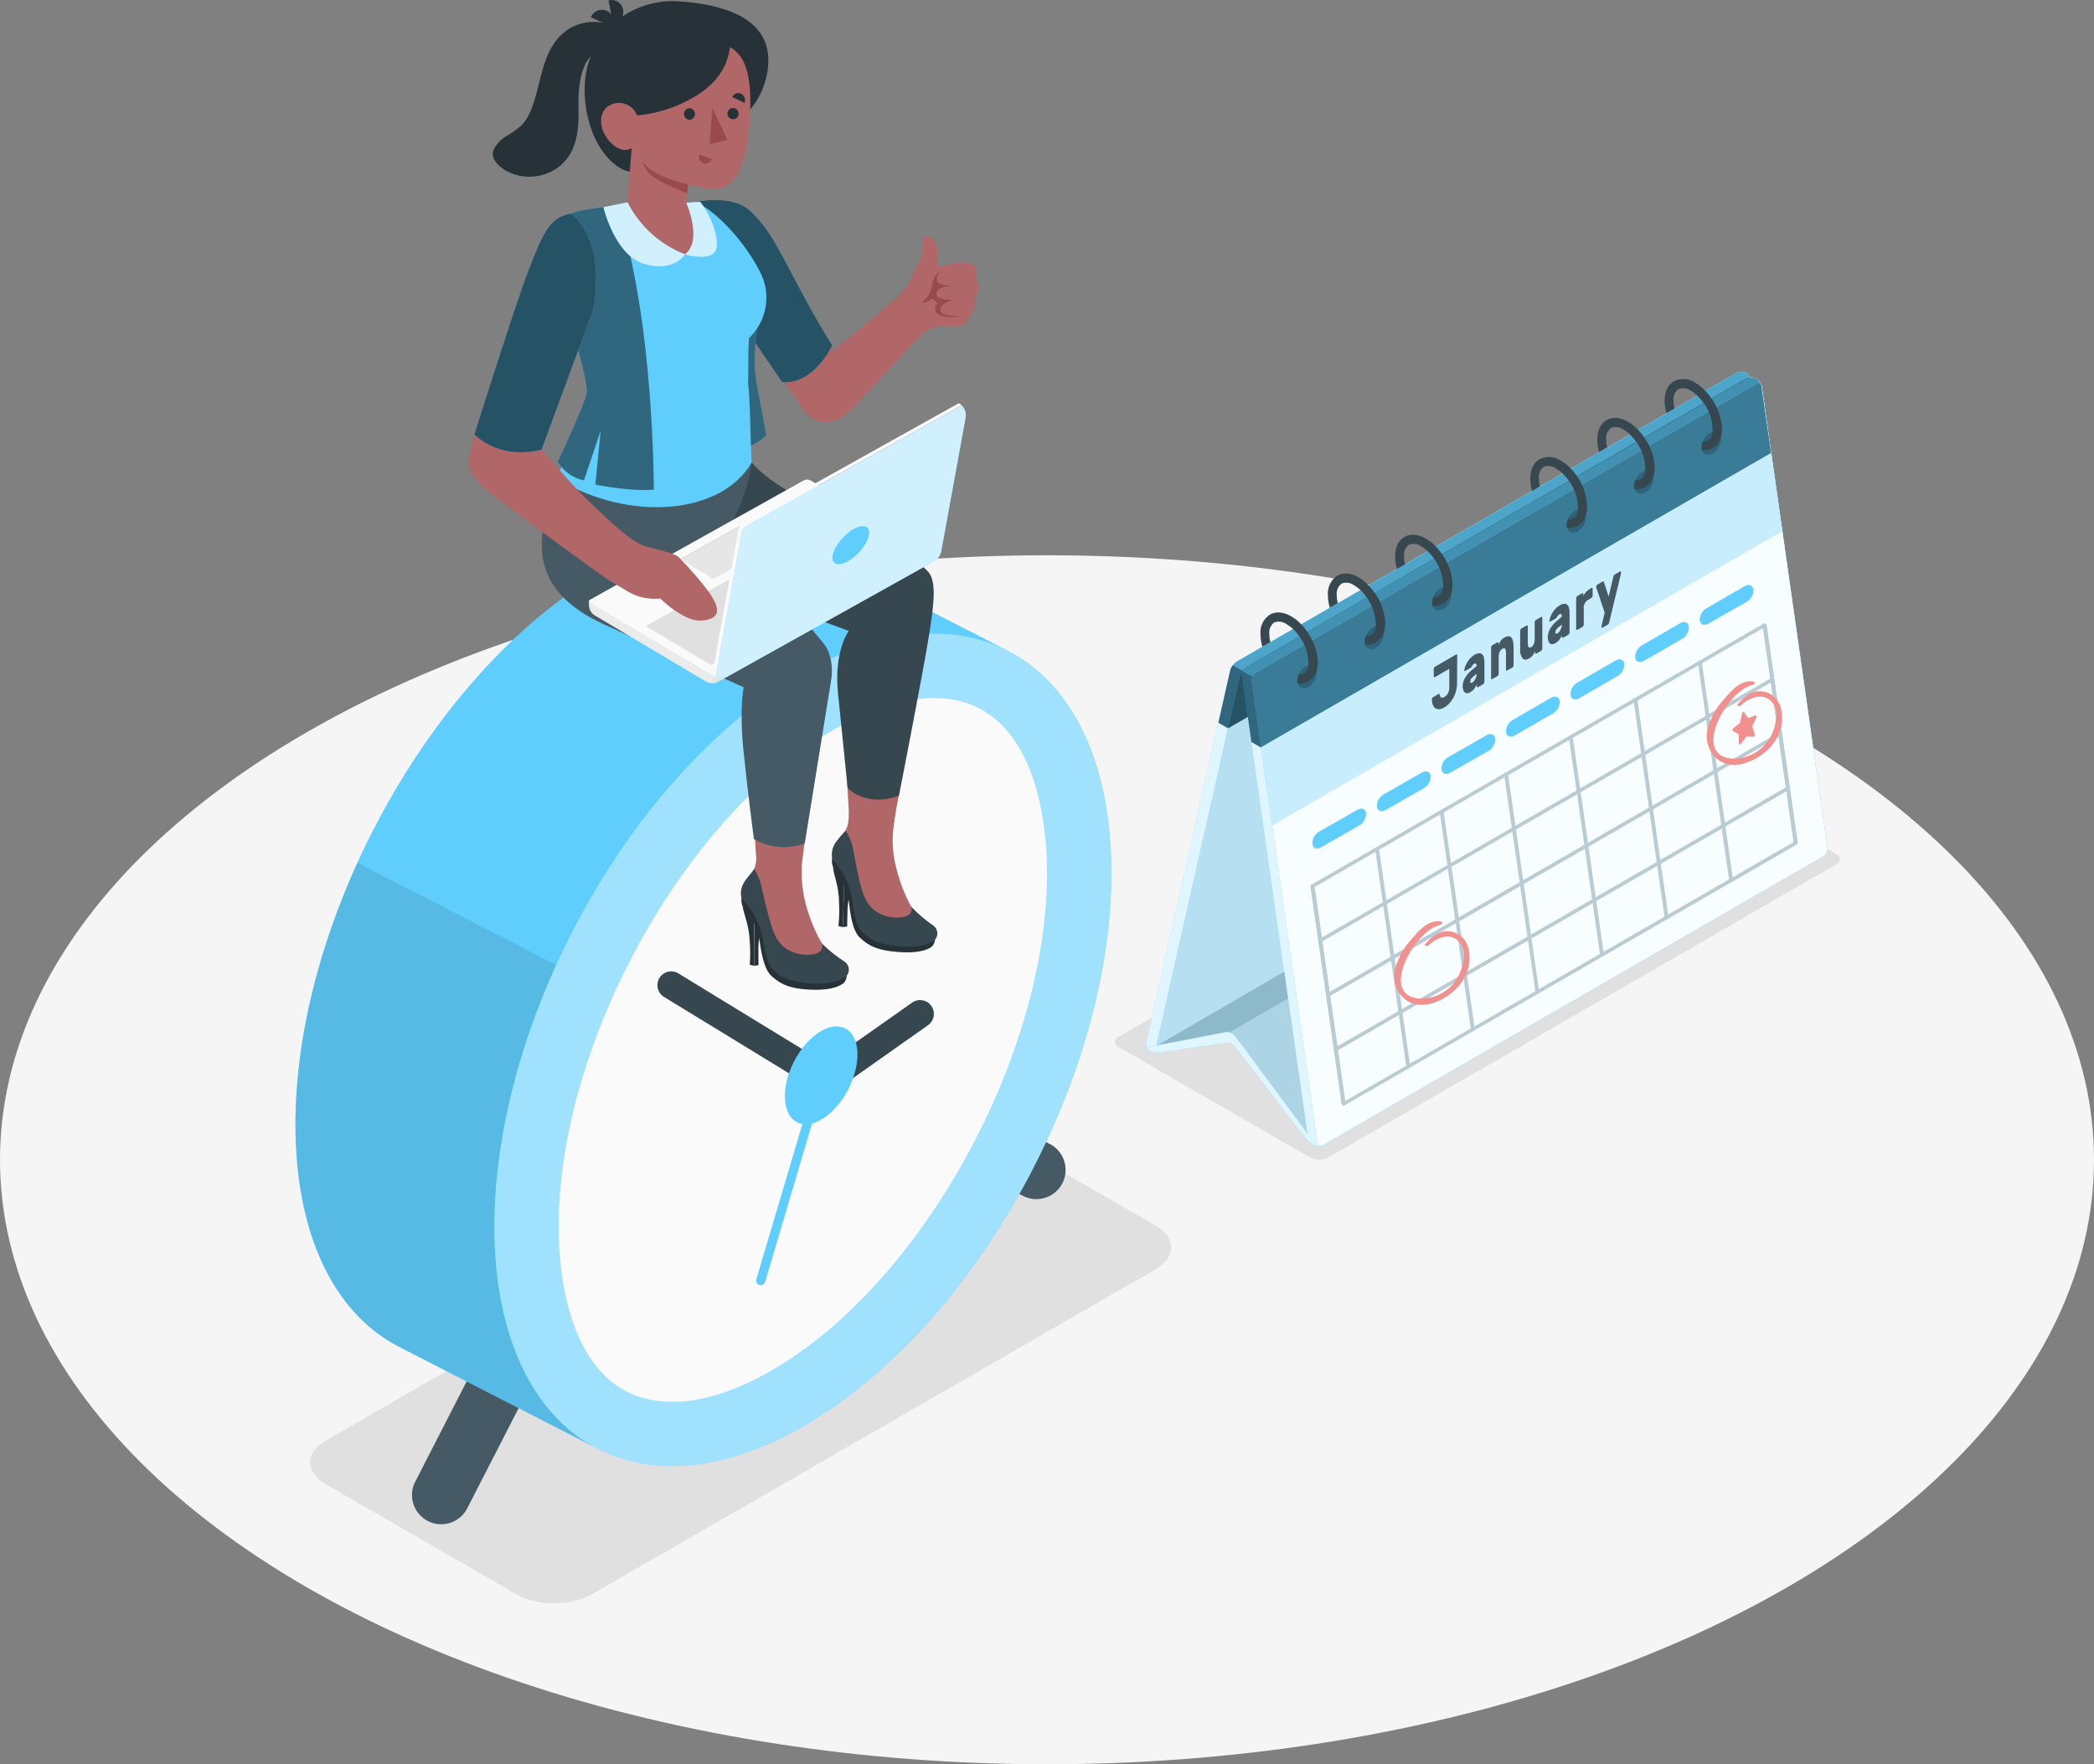 <?xml version="1.0" encoding="UTF-8"?>
<svg xmlns="http://www.w3.org/2000/svg" viewBox="0 0 479.3 403.82">
  <rect x="0" y="0" width="479.3" height="403.82" fill="#808080" stroke="none"/>
  <defs>
    <style>
      .cls-1 {
        fill: #e0e0e0;
      }

      .cls-2 {
        opacity: .3;
      }

      .cls-2, .cls-3, .cls-4, .cls-5, .cls-6, .cls-7, .cls-8, .cls-9, .cls-10, .cls-11, .cls-12, .cls-13, .cls-14, .cls-15 {
        isolation: isolate;
      }

      .cls-3 {
        opacity: .1;
      }

      .cls-4 {
        opacity: .05;
      }

      .cls-5, .cls-15 {
        opacity: .4;
      }

      .cls-6, .cls-16, .cls-17, .cls-13 {
        opacity: .5;
      }

      .cls-7, .cls-18, .cls-12 {
        opacity: .6;
      }

      .cls-8, .cls-19 {
        opacity: .2;
      }

      .cls-20 {
        fill: #e6e6e6;
      }

      .cls-21 {
        fill: #60cefd;
      }

      .cls-16 {
        mix-blend-mode: multiply;
      }

      .cls-22 {
        fill: #b16668;
      }

      .cls-23 {
        fill: #ebebeb;
      }

      .cls-24 {
        fill: #37474f;
      }

      .cls-25 {
        fill: #263238;
      }

      .cls-26 {
        fill: #f28f8f;
      }

      .cls-27, .cls-10, .cls-11, .cls-12, .cls-13, .cls-14, .cls-15 {
        fill: #fff;
      }

      .cls-28 {
        fill: #fafafa;
      }

      .cls-29, .cls-10 {
        opacity: .7;
      }

      .cls-30 {
        opacity: .65;
      }

      .cls-31 {
        opacity: .17;
      }

      .cls-32 {
        fill: #f5f5f5;
      }

      .cls-33 {
        fill: #455a64;
      }

      .cls-34 {
        fill: #9a4a4d;
      }

      .cls-11 {
        opacity: .8;
      }

      .cls-14 {
        opacity: .95;
      }
    </style>
  </defs>
  <g class="cls-9">
    <g id="Layer_1" data-name="Layer 1">
      <g id="freepik--Floor--inject-1--inject-14">
        <ellipse id="freepik--floor--inject-1--inject-14" class="cls-32" cx="239.65" cy="265.46" rx="239.65" ry="138.36"/>
      </g>
      <g id="freepik--Shadows--inject-1--inject-14">
        <path id="freepik--shadow--inject-1--inject-14" class="cls-1" d="M299.89,264.97l-43.84-25.31c-.65-.23-1-.94-.77-1.59.13-.36.41-.64.77-.77l116.23-67.12c1.28-.65,2.8-.65,4.08,0l43.92,25.31c.65.23,1,.94.77,1.59-.13.36-.41.64-.77.77l-116.31,67.12c-1.28.65-2.8.65-4.08,0Z"/>
        <path id="freepik--shadow--inject-1--inject-14-2" data-name="freepik--shadow--inject-1--inject-14" class="cls-1" d="M135.5,364.91l129-74.38c4.78-2.76,4.78-7.24,0-10l-43.61-25.18c-4.78-2.76-12.54-2.76-17.32,0l-129,74.38c-4.78,2.77-4.78,7.24,0,10l43.61,25.18c4.78,2.76,12.54,2.76,17.32,0Z"/>
      </g>
      <g id="freepik--Calendar--inject-1--inject-14">
        <g id="freepik--calendar--inject-1--inject-14">
          <g id="freepik--calendar--inject-1--inject-14-2" data-name="freepik--calendar--inject-1--inject-14">
            <path class="cls-21" d="M263.17,240.5c-.66-.43-.98-1.23-.8-2l19.22-85.08c.24-.82.76-1.53,1.47-2l114.4-66c.71-.36,1.56-.36,2.27,0,.66.44.98,1.23.81,2l-19.26,85c-.23.82-.75,1.54-1.47,2l-114.37,66c-.7.39-1.54.42-2.27.08Z"/>
            <path class="cls-11" d="M263.17,240.5c-.66-.43-.98-1.23-.8-2l19.22-85.08c.24-.82.76-1.53,1.47-2l114.4-66c.71-.36,1.56-.36,2.27,0,.66.44.98,1.23.81,2l-19.26,85c-.23.82-.75,1.54-1.47,2l-114.37,66c-.7.39-1.54.42-2.27.08Z"/>
            <path class="cls-21" d="M283.79,154.71l-19.22,85.1c-.17.73.23,1,.87.65l114.4-66.04c.72-.46,1.24-1.18,1.47-2l19.23-85.1c.16-.73-.23-1-.88-.64l-114.38,66.03c-.72.46-1.25,1.18-1.49,2Z"/>
            <path class="cls-12" d="M283.79,154.71l-19.22,85.1c-.17.73.23,1,.87.65l114.4-66.04c.72-.46,1.24-1.18,1.47-2l19.23-85.1c.16-.73-.23-1-.88-.64l-114.38,66.03c-.72.46-1.25,1.18-1.49,2Z"/>
            <path class="cls-4" d="M283.79,154.71l-19.22,85.1c-.17.73.23,1,.87.65l114.4-66.04c.72-.46,1.24-1.18,1.47-2l19.23-85.1c.16-.73-.23-1-.88-.64l-114.38,66.03c-.72.46-1.25,1.18-1.49,2Z"/>
            <path class="cls-21" d="M401.94,86.62c-.72-.35-1.57-.33-2.28.05l-114.38,66.04c-.68.43-1.07,1.2-1,2l15,105.41c.15.81.61,1.53,1.29,2,.72.36,1.56.36,2.28,0l114.43-66.09c.68-.43,1.06-1.2,1-2l-15-105.43c-.16-.81-.65-1.53-1.34-1.98Z"/>
            <path class="cls-11" d="M401.94,86.62c-.72-.35-1.57-.33-2.28.05l-114.38,66.04c-.68.43-1.07,1.2-1,2l15,105.41c.15.81.61,1.53,1.29,2,.72.36,1.56.36,2.28,0l114.43-66.09c.68-.43,1.06-1.2,1-2l-15-105.43c-.16-.81-.65-1.53-1.34-1.98Z"/>
            <path class="cls-21" d="M286.49,156l15,105.41c.01.47.41.85.88.84.18,0,.35-.06.49-.17l114.42-66.05c.68-.43,1.06-1.2,1-2l-15-105.43c0-.47-.39-.84-.86-.84-.18,0-.36.06-.51.18l-114.39,66c-.71.43-1.11,1.23-1.03,2.06Z"/>
            <path class="cls-14" d="M286.49,156l15,105.41c.01.47.41.85.88.84.18,0,.35-.06.49-.17l114.42-66.05c.68-.43,1.06-1.2,1-2l-15-105.43c0-.47-.39-.84-.86-.84-.18,0-.36.06-.51.18l-114.39,66c-.71.43-1.11,1.23-1.03,2.06Z"/>
            <path class="cls-21" d="M294.82,228.59l-13.43,7.75h0c-.27-.06-.56-.06-.83,0l-15.85,3.05h0l29.24-16.97.87,6.17Z"/>
            <path class="cls-13" d="M294.82,228.59l-13.43,7.75h0c-.27-.06-.56-.06-.83,0l-15.85,3.05h0l29.24-16.97.87,6.17Z"/>
            <path class="cls-8" d="M294.82,228.59l-13.43,7.75h0c-.27-.06-.56-.06-.83,0l-15.85,3.05h0l29.24-16.97.87,6.17Z"/>
            <path class="cls-21" d="M299.2,259.32l-16.5-22.24c-.32-.39-.76-.67-1.25-.78l13.37-7.71,4.38,30.73Z"/>
            <path class="cls-12" d="M299.2,259.32l-16.5-22.24c-.32-.39-.76-.67-1.25-.78l13.37-7.71,4.38,30.73Z"/>
            <path class="cls-3" d="M299.2,259.32l-16.5-22.24c-.32-.39-.76-.67-1.25-.78l13.37-7.71,4.38,30.73Z"/>
            <path class="cls-21" d="M298.69,260.36l-16-20.75c-.54-.62-1.35-.95-2.17-.88l-14.94,2.16c-.84.09-1.69-.06-2.44-.44-.61-.35-.51-.75.23-.89l17.16-3.31c.81-.11,1.62.2,2.14.84l18.21,24.52c.44.61.31.81-.3.46-.72-.47-1.36-1.04-1.89-1.71Z"/>
            <path class="cls-11" d="M298.69,260.36l-16-20.75c-.54-.62-1.35-.95-2.17-.88l-14.94,2.16c-.84.09-1.69-.06-2.44-.44-.61-.35-.51-.75.23-.89l17.16-3.31c.81-.11,1.62.2,2.14.84l18.21,24.52c.44.61.31.81-.3.46-.72-.47-1.36-1.04-1.89-1.71Z"/>
            <path class="cls-21" d="M400.57,86.89c0-.62-.31-1.2-.83-1.54-.72-.36-1.56-.36-2.28,0l-114.4,66.07c-.71.47-1.23,1.18-1.47,2l-2.71,12,2.2,1.27,116.74-67.4,2.72-12c.01-.14.01-.28,0-.42l.03.02Z"/>
            <path class="cls-7" d="M400.54,87.31c.16-.73-.23-1-.88-.64l-114.38,66.04c-.72.47-1.24,1.18-1.48,2l-2.71,12,116.74-67.4,2.71-12Z"/>
            <path class="cls-6" d="M284.37,153.55c-.27.34-.46.74-.57,1.16l-2.72,12-2.2-1.29,2.71-12c.11-.42.31-.82.58-1.16l2.2,1.29Z"/>
            <path class="cls-8" d="M400.57,86.89c-.05-.41-.41-.52-.91-.22l-114.38,66.04c-.35.22-.66.5-.9.84l-2.2-1.27c.24-.33.54-.62.89-.84l114.39-66.02c.72-.36,1.56-.36,2.28,0,.5.33.8.88.83,1.47Z"/>
            <path class="cls-21" d="M403.37,89.61h0l-.14-1v-.15h0c-.19-.73-.63-1.36-1.25-1.79-.72-.35-1.57-.33-2.28.05l-114.42,65.99c-.35.21-.62.53-.79.9h0c-.17.35-.24.74-.2,1.12l2.16,15.1,2.2,1.28,116.75-67.4-2.03-14.1Z"/>
            <path class="cls-5" d="M405.39,103.71l-116.75,67.4-2.15-15.11c-.05-.38.02-.77.19-1.12.17-.37.45-.68.79-.9l114.4-66c.36-.28.88-.22,1.17.14.07.09.12.18.14.29h0v.16l.14,1h0l2.07,14.14Z"/>
            <path class="cls-6" d="M288.64,171.11l-2.2-1.28-2.16-15.1c-.04-.38.03-.77.2-1.12l2.21,1.27c-.17.35-.24.74-.2,1.12l2.15,15.11Z"/>
            <path class="cls-2" d="M403.19,88.42c-.1-.45-.55-.73-.99-.63-.12.03-.23.08-.33.16l-114.4,66c-.35.21-.62.53-.78.9l-2.21-1.27c.17-.37.44-.69.79-.9l114.39-66c.71-.38,1.56-.4,2.28-.05.63.42,1.07,1.06,1.25,1.79Z"/>
            <g class="cls-19">
              <path d="M296.98,156.12c-.1-1.46.62-2.85,1.86-3.62,1.22-.7,2.35-.22,2.54,1.08.1,1.46-.62,2.86-1.87,3.62-.65.55-1.62.47-2.17-.18-.21-.25-.34-.57-.36-.9Z"/>
              <path d="M312.41,147.22c-.1-1.46.62-2.86,1.87-3.62,1.21-.71,2.35-.22,2.53,1.07.1,1.46-.61,2.86-1.86,3.63-1.22.7-2.36.22-2.54-1.08Z"/>
              <path d="M327.82,138.32c-.1-1.46.61-2.85,1.86-3.62,1.22-.7,2.35-.22,2.54,1.08.08,1.46-.63,2.85-1.87,3.62-1.21.7-2.35.22-2.53-1.08Z"/>
              <path d="M358.65,120.52c-.1-1.46.61-2.85,1.86-3.62,1.22-.7,2.35-.22,2.54,1.08.1,1.46-.62,2.85-1.87,3.62-1.21.7-2.35.22-2.53-1.08Z"/>
              <path d="M374.08,111.61c-.1-1.46.62-2.86,1.87-3.62,1.21-.7,2.35-.22,2.53,1.08.1,1.46-.61,2.85-1.86,3.62-1.22.73-2.34.22-2.54-1.08Z"/>
              <path d="M389.49,102.71c-.1-1.46.62-2.85,1.86-3.62,1.22-.7,2.35-.22,2.54,1.08.1,1.46-.62,2.86-1.87,3.62-1.21.7-2.35.22-2.53-1.08Z"/>
            </g>
            <path class="cls-24" d="M301.65,151.48c0,.45-.04.89-.12,1.33-.04.23-.1.45-.17.67-.27,1.03-.93,1.91-1.84,2.46-.59.34-1.27.52-1.95.51h-.54l-.06-.29c-.06-.61.04-1.22.29-1.77.42.06.85-.01,1.23-.21.6-.46.97-1.16,1-1.92,0-.03,0-.07,0-.1.01-.22.01-.43,0-.65-.09-2.11-.81-4.15-2.06-5.85-.43-.61-.92-1.18-1.46-1.69-.45-.42-.94-.79-1.47-1.1-.82-.61-1.9-.76-2.86-.39-.81.63-1.23,1.65-1.1,2.67,0,.61.08,1.22.23,1.82l-1.85,1.07v-.12c-.26-.9-.4-1.83-.41-2.77-.16-1.77.66-3.48,2.14-4.46,1.37-.79,3.11-.65,4.93.39.84.5,1.61,1.11,2.27,1.83.51.53.98,1.11,1.39,1.73,1.44,2,2.28,4.38,2.41,6.84Z"/>
            <path class="cls-24" d="M317.08,142.57c0,.45-.04.89-.12,1.33-.04.23-.09.46-.16.69-.28,1.02-.94,1.89-1.85,2.44-.59.34-1.27.52-1.95.51h-.53c-.03-.09-.05-.19-.06-.29-.07-.6.03-1.22.28-1.77.42.06.85-.01,1.23-.21.61-.46.97-1.16,1-1.92,0-.03,0-.06,0-.09.02-.22.02-.44,0-.66-.19-2.86-1.45-5.55-3.52-7.54-.45-.42-.94-.79-1.47-1.1-.83-.61-1.9-.75-2.86-.38-.81.63-1.23,1.64-1.1,2.66,0,.61.08,1.22.23,1.82l-1.85,1.07v-.12c-.26-.9-.39-1.83-.4-2.77-.16-1.76.66-3.48,2.13-4.46,1.37-.79,3.12-.65,4.93.39.84.5,1.61,1.11,2.27,1.83.51.54.97,1.12,1.39,1.73,1.45,2,2.29,4.37,2.41,6.84Z"/>
            <path class="cls-24" d="M332.48,133.67c0,.45-.04.9-.11,1.34-.04.23-.1.46-.17.68-.27,1.02-.93,1.9-1.84,2.44-.59.35-1.27.52-1.95.52-.18.01-.35.01-.53,0-.03-.09-.05-.19-.06-.29-.07-.6.03-1.22.28-1.77.42.07.85,0,1.22-.21.61-.46.98-1.16,1-1.92,0-.03,0-.06,0-.09.02-.22.02-.44,0-.66-.1-2.11-.81-4.14-2.06-5.84-.43-.61-.92-1.18-1.46-1.69-.45-.42-.94-.8-1.47-1.11-.83-.61-1.9-.75-2.86-.38-.81.63-1.23,1.65-1.1,2.67,0,.61.08,1.22.23,1.82l-1.86,1.07v-.13c-.26-.9-.4-1.83-.41-2.76,0-2.09.76-3.67,2.13-4.46s3.12-.66,4.93.39c.84.5,1.61,1.11,2.28,1.82.51.54.97,1.12,1.39,1.73,1.45,2,2.29,4.37,2.42,6.83Z"/>
            <path class="cls-24" d="M363.28,115.9c0,.45-.03.89-.11,1.33-.04.23-.1.46-.17.69-.28,1.02-.94,1.89-1.85,2.44-.59.34-1.26.51-1.94.51-.18.02-.35.02-.53,0-.03-.1-.06-.2-.07-.31-.07-.6.03-1.2.27-1.75.42.07.86,0,1.24-.2.64-.47,1.03-1.21,1.05-2,0-.02,0-.05,0-.07.01-.22.01-.43,0-.65-.1-2.12-.82-4.16-2.07-5.87-.43-.61-.92-1.18-1.47-1.69-.44-.41-.93-.77-1.45-1.08-.82-.61-1.9-.76-2.86-.39-.8.64-1.22,1.65-1.09,2.67,0,.6.08,1.2.22,1.79l-1.77,1.1v-.1c-.26-.9-.4-1.83-.41-2.76,0-2.09.76-3.67,2.13-4.46,1.59-.78,3.48-.63,4.93.39.84.49,1.6,1.1,2.26,1.81.51.54.98,1.12,1.4,1.73,1.41,2.02,2.2,4.41,2.29,6.87Z"/>
            <path class="cls-24" d="M378.76,106.99c0,.45-.04.9-.12,1.34-.05.24-.1.46-.17.69-.27,1.02-.93,1.89-1.84,2.43-.61.35-1.3.53-2,.51-.18,0-.35,0-.53,0-.03-.1-.06-.21-.07-.32-.07-.59.03-1.19.27-1.74.43.07.86,0,1.24-.21.65-.46,1.04-1.21,1.05-2,0-.02,0-.05,0-.07.01-.22.01-.43,0-.65-.09-2.12-.82-4.16-2.08-5.86-.43-.61-.92-1.18-1.46-1.7-.44-.41-.93-.77-1.45-1.08-.83-.61-1.9-.75-2.86-.38-.82.63-1.24,1.65-1.1,2.67,0,.6.08,1.2.22,1.78l-1.85,1.08v-.1c-.26-.9-.4-1.83-.41-2.76,0-2.09.76-3.68,2.14-4.46s3.12-.66,4.92.38c.86.51,1.65,1.14,2.32,1.88h0c.51.54.98,1.12,1.4,1.73,1.43,2,2.26,4.38,2.38,6.84Z"/>
            <path class="cls-24" d="M394.16,98.09c0,.45-.04.9-.12,1.34-.04.23-.1.45-.16.67-.27,1.03-.94,1.91-1.85,2.46-.59.34-1.27.51-1.95.5h-.52c-.03-.1-.06-.21-.07-.32-.07-.59.03-1.19.27-1.74.43.07.86,0,1.24-.21.63-.48,1-1.21,1-2,0-.02,0-.04,0-.06.02-.22.02-.44,0-.66-.09-2.12-.81-4.16-2.07-5.86-.43-.61-.92-1.18-1.47-1.69-.44-.42-.92-.78-1.44-1.09-.83-.61-1.9-.75-2.86-.38-.82.63-1.24,1.65-1.1,2.67,0,.6.08,1.2.22,1.79l-1.86,1.07v-.1c-.26-.9-.4-1.83-.41-2.76,0-2.09.76-3.67,2.13-4.46,1.59-.78,3.48-.64,4.93.38.83.49,1.59,1.1,2.25,1.81.52.54.99,1.12,1.4,1.74,1.47,2.01,2.32,4.41,2.44,6.9Z"/>
            <polygon class="cls-21" points="291.19 188.86 407.92 121.52 405.39 103.71 288.64 171.06 291.19 188.86"/>
            <g class="cls-30">
              <polygon class="cls-27" points="291.19 188.86 407.92 121.52 405.39 103.71 288.64 171.06 291.19 188.86"/>
            </g>
            <path class="cls-21" d="M300.39,193.18c.15,1,1.06,1.32,2,.75l8.76-5c.99-.58,1.57-1.66,1.52-2.81-.14-1-1.05-1.32-2-.75l-8.76,5c-.99.58-1.57,1.66-1.52,2.81Z"/>
            <path class="cls-21" d="M315.17,184.65c.14,1,1.05,1.32,2,.75l8.76-5c.99-.58,1.58-1.66,1.53-2.81-.14-1-1-1.32-2-.75l-8.76,5c-.99.58-1.58,1.66-1.53,2.81Z"/>
            <path class="cls-21" d="M329.95,176.12c.14,1,1.05,1.32,2,.75l8.76-5c.99-.58,1.58-1.66,1.52-2.81-.14-1-1.05-1.32-2-.75l-8.76,5c-.99.58-1.57,1.66-1.52,2.81Z"/>
            <path class="cls-21" d="M344.72,167.59c.14,1,1.05,1.32,2,.75l8.76-5.06c.99-.58,1.58-1.66,1.52-2.8-.14-1-1.05-1.32-2-.76l-8.72,5.06c-1.01.57-1.61,1.65-1.56,2.81Z"/>
            <path class="cls-21" d="M359.5,159.05c.14,1,1,1.32,2,.76l8.76-5.06c.99-.58,1.58-1.66,1.53-2.8-.14-1-1.05-1.32-2-.76l-8.76,5.06c-.99.58-1.58,1.65-1.53,2.8Z"/>
            <path class="cls-21" d="M374.28,150.52c.14,1,1.05,1.32,2,.76l8.76-5.06c.99-.58,1.57-1.66,1.52-2.81-.14-1-1.05-1.32-2-.75l-8.76,5.06c-.99.58-1.57,1.66-1.52,2.8Z"/>
            <path class="cls-21" d="M389.05,141.99c.14,1,1.05,1.32,2,.75l8.76-5c.99-.58,1.58-1.66,1.53-2.81-.14-1-1-1.32-2-.75l-8.76,5.06c-.98.57-1.56,1.62-1.53,2.75Z"/>
            <g class="cls-31">
              <path class="cls-21" d="M411.08,193.28c-.23.02-.44-.13-.49-.36l-7.14-49.84c-.02-.2.13-.38.34-.4.02,0,.03,0,.05,0,.23-.01.44.14.5.36l7.13,49.84c.02.2-.13.38-.34.4-.02,0-.03,0-.05,0Z"/>
              <path class="cls-21" d="M396.28,201.82c-.23.02-.44-.13-.49-.36l-7.14-49.84c-.02-.2.13-.38.34-.4.02,0,.03,0,.05,0,.23-.02.44.13.49.36l7.16,49.84c.02.2-.13.38-.34.4-.02,0-.05,0-.07,0Z"/>
              <path class="cls-21" d="M381.52,210.35c-.23.02-.44-.13-.5-.36l-7.13-49.84c-.02-.2.13-.38.34-.4.01,0,.03,0,.04,0,.23-.02.45.13.5.36l7.14,49.84c.02.2-.13.38-.34.4-.02,0-.03,0-.05,0Z"/>
              <path class="cls-21" d="M366.74,218.89c-.23.02-.45-.14-.5-.37l-7.14-49.84c-.01-.2.14-.38.35-.39.01,0,.03,0,.04,0,.23-.02.45.13.5.36l7.13,49.84c.02.2-.13.38-.34.4-.01,0-.03,0-.04,0Z"/>
              <path class="cls-21" d="M351.96,227.42c-.23.02-.45-.13-.5-.36l-7.18-49.84c-.02-.2.13-.38.34-.4.02,0,.03,0,.05,0,.23-.02.44.13.5.36l7.13,49.84c.02.2-.13.38-.34.4,0,0,0,0,0,0Z"/>
              <path class="cls-21" d="M337.17,235.96c-.23.02-.44-.14-.49-.37l-7.14-49.84c0-.21.14-.38.39-.39.23-.02.44.13.49.36l7.14,49.84c.02.2-.13.38-.34.4-.02,0-.03,0-.05,0Z"/>
              <path class="cls-21" d="M322.39,244.49c-.23.02-.44-.13-.5-.36l-7.13-49.84c-.02-.2.13-.38.34-.4.02,0,.03,0,.05,0,.23-.02.44.13.49.36l7.14,49.84c.02.2-.13.38-.34.4-.02,0-.03,0-.05,0Z"/>
              <path class="cls-21" d="M307.61,253.02c-.23.02-.45-.13-.5-.36l-7.14-49.84c-.01-.21.15-.39.36-.4.01,0,.02,0,.03,0,.23-.02.45.14.5.37l7.14,49.84c.01.2-.14.38-.35.39-.01,0-.03,0-.04,0Z"/>
              <path class="cls-21" d="M302.28,215.64c-.16.02-.31-.05-.41-.17-.13-.13-.12-.34,0-.47.02-.02.05-.04.07-.05l103.48-59.75c.21-.11.47-.06.62.12.12.13.12.34-.01.47-.02.02-.05.04-.08.05l-103.49,59.74c-.06.03-.12.06-.19.06Z"/>
              <path class="cls-21" d="M304.04,228.1c-.16.01-.31-.05-.41-.17-.12-.13-.12-.34.01-.47.02-.02.05-.04.08-.05l103.47-59.75c.21-.11.47-.06.63.12.12.14.11.36-.03.48-.02.02-.04.03-.06.04l-103.45,59.74c-.07.05-.16.07-.24.06Z"/>
              <path class="cls-21" d="M305.82,240.56c-.16.01-.31-.05-.41-.17-.13-.14-.12-.35.02-.48.02-.02.04-.04.07-.05l103.48-59.74c.21-.11.47-.06.62.12.12.13.12.34-.01.47-.02.02-.05.04-.08.05l-103.47,59.74c-.07.04-.14.06-.22.06Z"/>
              <path class="cls-21" d="M307.61,253.02c-.08.02-.15.02-.23,0-.14-.05-.25-.17-.27-.32l-7.14-49.84c-.01-.14.06-.27.18-.34l103.47-59.74c.14-.07.31-.07.45,0,.14.05.24.17.27.31l7.13,49.84c.02.14-.05.27-.17.34l-103.48,59.69c-.06.04-.14.06-.21.06ZM300.89,203.02l7,49,102.66-59.27-7-49-102.66,59.27Z"/>
            </g>
            <g class="cls-31">
              <path d="M411.08,193.28c-.23.02-.44-.13-.49-.36l-7.14-49.84c-.02-.2.13-.38.34-.4.02,0,.03,0,.05,0,.23-.01.44.14.5.36l7.13,49.84c.02.2-.13.38-.34.4-.02,0-.03,0-.05,0Z"/>
              <path d="M396.28,201.82c-.23.02-.44-.13-.49-.36l-7.14-49.84c-.02-.2.13-.38.34-.4.02,0,.03,0,.05,0,.23-.02.44.13.49.36l7.16,49.84c.02.2-.13.38-.34.4-.02,0-.05,0-.07,0Z"/>
              <path d="M381.52,210.35c-.23.02-.44-.13-.5-.36l-7.13-49.84c-.02-.2.13-.38.34-.4.01,0,.03,0,.04,0,.23-.02.45.13.5.36l7.14,49.84c.02.2-.13.38-.34.4-.02,0-.03,0-.05,0Z"/>
              <path d="M366.74,218.89c-.23.02-.45-.14-.5-.37l-7.14-49.84c-.01-.2.14-.38.35-.39.01,0,.03,0,.04,0,.23-.02.45.13.5.36l7.13,49.84c.02.2-.13.38-.34.4-.01,0-.03,0-.04,0Z"/>
              <path d="M351.96,227.42c-.23.02-.45-.13-.5-.36l-7.18-49.84c-.02-.2.13-.38.34-.4.02,0,.03,0,.05,0,.23-.02.44.13.5.36l7.13,49.84c.02.2-.13.38-.34.4,0,0,0,0,0,0Z"/>
              <path d="M337.17,235.96c-.23.02-.44-.14-.49-.37l-7.14-49.84c0-.21.14-.38.39-.39.23-.02.44.13.49.36l7.14,49.84c.02.2-.13.38-.34.4-.02,0-.03,0-.05,0Z"/>
              <path d="M322.39,244.49c-.23.02-.44-.13-.5-.36l-7.13-49.84c-.02-.2.13-.38.34-.4.02,0,.03,0,.05,0,.23-.02.44.13.49.36l7.14,49.84c.02.2-.13.38-.34.4-.02,0-.03,0-.05,0Z"/>
              <path d="M307.61,253.02c-.23.02-.45-.13-.5-.36l-7.14-49.84c-.01-.21.15-.39.36-.4.01,0,.02,0,.03,0,.23-.02.45.14.5.37l7.14,49.84c.01.2-.14.38-.35.39-.01,0-.03,0-.04,0Z"/>
              <path d="M302.28,215.64c-.16.02-.31-.05-.41-.17-.13-.13-.12-.34,0-.47.02-.02.05-.04.07-.05l103.48-59.75c.21-.11.47-.06.62.12.12.13.12.34-.01.47-.02.02-.05.04-.08.05l-103.49,59.74c-.06.03-.12.06-.19.06Z"/>
              <path d="M304.04,228.1c-.16.01-.31-.05-.41-.17-.12-.13-.12-.34.01-.47.02-.02.05-.04.08-.05l103.47-59.75c.21-.11.47-.06.63.12.12.14.11.36-.03.48-.02.02-.04.03-.06.04l-103.45,59.74c-.07.05-.16.07-.24.06Z"/>
              <path d="M305.82,240.56c-.16.01-.31-.05-.41-.17-.13-.14-.12-.35.02-.48.02-.02.04-.04.07-.05l103.48-59.74c.21-.11.47-.06.62.12.12.13.12.34-.01.47-.02.02-.05.04-.08.05l-103.47,59.74c-.07.04-.14.06-.22.06Z"/>
              <path d="M307.61,253.02c-.08.02-.15.02-.23,0-.14-.05-.25-.17-.27-.32l-7.14-49.84c-.01-.14.06-.27.18-.34l103.47-59.74c.14-.07.31-.07.45,0,.14.05.24.17.27.31l7.13,49.84c.02.14-.05.27-.17.34l-103.48,59.69c-.06.04-.14.06-.21.06ZM300.89,203.02l7,49,102.66-59.27-7-49-102.66,59.27Z"/>
            </g>
          </g>
          <path class="cls-33" d="M333.51,156.3c0,.62-.08,1.25-.23,1.85-.14.56-.35,1.1-.63,1.6-.25.47-.56.9-.92,1.28-.33.34-.7.64-1.1.88-.35.22-.74.36-1.15.41-.31.04-.63-.03-.9-.18-.28-.18-.49-.45-.6-.76-.16-.42-.24-.87-.23-1.32,0-.09.02-.19.06-.27.03-.08.08-.14.15-.18l1.24-.72c.12-.07.2-.08.24-.05.06.08.1.18.12.28.03.23.16.43.36.56.16.08.4,0,.71-.15.36-.21.65-.53.83-.91.19-.43.28-.91.27-1.38v-4.16l-3.3,1.91c-.06.05-.13.05-.19,0-.05-.07-.08-.15-.07-.24v-1.58c0-.11.02-.22.07-.32.04-.09.1-.17.19-.23l4.85-2.8c.05-.04.13-.04.18,0,.06.06.09.15.08.24l-.03,6.24Z"/>
          <path class="cls-33" d="M334.79,157.16c0-.67.17-1.32.49-1.91.41-.71.95-1.35,1.59-1.86l1.13-.95c.02-.18-.03-.36-.13-.51-.08-.11-.23-.1-.43,0-.14.07-.25.17-.35.29-.06.09-.12.18-.17.28-.05.09-.1.17-.17.24-.05.05-.11.1-.18.14l-1.23.71s-.11.03-.16,0c-.03-.07-.03-.14,0-.21.02-.28.08-.56.19-.82.13-.35.29-.68.48-1,.21-.34.45-.65.72-.94.27-.29.58-.53.92-.73.3-.2.64-.32,1-.37.26-.03.51.04.72.2.21.18.36.43.42.7.1.36.15.74.14,1.12v4.51c0,.11-.03.22-.08.32-.04.09-.1.17-.18.23l-1.22.7c-.05.04-.13.04-.18,0-.06-.07-.09-.15-.08-.24v-.41c-.15.35-.35.69-.58,1-.25.32-.55.58-.9.78-.22.14-.48.23-.74.25-.2,0-.39-.06-.54-.18-.16-.15-.28-.34-.34-.55-.08-.26-.13-.52-.14-.79ZM336.99,156.22c.16-.08.29-.2.4-.34.13-.15.23-.31.32-.49.09-.18.16-.37.21-.57.05-.2.08-.4.08-.6l-.89.72c-.16.14-.31.31-.42.49-.1.17-.16.36-.16.56s0,.29.12.32.19,0,.34-.09h0Z"/>
          <path class="cls-33" d="M346.45,152.22c0,.12-.03.23-.08.33-.04.09-.1.17-.18.23l-1.22.7c-.05.04-.13.04-.18,0-.06-.07-.09-.15-.08-.24v-3.82c.03-.32-.04-.63-.2-.91-.14-.18-.35-.18-.64,0-.29.17-.52.44-.63.76-.14.36-.21.75-.2,1.14v3.76c0,.11-.03.23-.08.33-.04.09-.1.17-.18.23l-1.22.7c-.06.05-.13.05-.19,0-.05-.07-.08-.15-.07-.24v-6.94c0-.11.02-.23.07-.33.04-.09.11-.17.19-.22l1.17-.68c.05-.04.13-.04.18,0,.06.06.09.15.08.23v.35c.05-.13.12-.27.19-.43.08-.16.18-.31.28-.45.12-.15.24-.3.38-.43.16-.14.33-.27.51-.37.26-.16.55-.26.85-.29.25-.02.49.06.67.23.21.23.36.51.43.81.11.47.16.95.15,1.43v4.12Z"/>
          <path class="cls-33" d="M347.96,144.42c0-.11.03-.22.08-.32.04-.09.1-.17.18-.23l1.22-.7c.05-.04.13-.04.18,0,.06.07.09.15.08.24v3.77c-.02.32.04.63.18.92.13.19.33.2.61,0,.29-.16.5-.42.61-.73.13-.36.19-.75.18-1.13v-3.77c0-.11.02-.23.07-.33.04-.09.11-.17.19-.22l1.22-.71c.05-.04.13-.04.18,0,.06.06.08.15.08.23v6.98c0,.11-.03.23-.08.33-.04.09-.1.17-.18.23l-1.13.64c-.05.04-.13.04-.18,0-.06-.07-.09-.15-.08-.24v-.34c-.05.15-.12.29-.19.43-.08.16-.17.3-.27.44-.12.15-.24.3-.38.43-.16.14-.33.27-.52.38-.63.36-1.12.38-1.49,0-.47-.65-.67-1.46-.56-2.25v-4.05Z"/>
          <path class="cls-33" d="M354.28,145.89c0-.66.17-1.32.49-1.9.41-.71.95-1.34,1.59-1.86l1.13-1c.02-.18-.03-.36-.12-.51-.09-.11-.23-.1-.44,0-.13.07-.25.17-.34.29-.07.09-.13.18-.18.28-.04.09-.1.17-.16.24-.06.05-.12.1-.19.14l-1.23.71s-.11.03-.16,0c-.03-.07-.03-.14,0-.21.02-.29.09-.57.2-.83.12-.35.28-.68.47-1,.22-.33.46-.65.73-.94.27-.29.57-.53.91-.73.3-.19.64-.32,1-.37.26-.03.51.04.72.2.21.18.36.43.42.7.1.36.15.74.14,1.12v4.51c0,.11-.03.22-.08.32-.04.1-.1.18-.19.23l-1.21.7h-.19c-.06-.07-.09-.15-.08-.24v-.32c-.15.36-.34.69-.57,1-.25.32-.56.58-.91.78-.22.14-.48.23-.74.25-.2,0-.39-.06-.54-.18-.15-.15-.27-.34-.33-.55-.09-.27-.13-.55-.14-.83ZM356.49,144.96c.15-.09.28-.2.39-.34.13-.15.24-.31.32-.49.09-.18.16-.37.22-.57.05-.2.07-.4.07-.61l-.89.73c-.16.14-.31.31-.42.49-.1.17-.16.36-.16.56,0,.18,0,.29.12.32.13.02.26,0,.36-.09h-.01Z"/>
          <path class="cls-33" d="M364.28,134.57c.05-.04.13-.04.18,0,.06,0,.08.12.08.23v1.51c0,.11-.02.22-.08.32-.04.09-.1.17-.18.23l-.88.51c-.62.41-.97,1.14-.89,1.88v3.66c0,.11-.02.23-.07.33-.04.09-.11.17-.19.23l-1.22.7c-.05.04-.13.04-.18,0-.06-.07-.09-.15-.08-.24v-6.94c0-.11.03-.23.08-.33.04-.09.1-.17.18-.22l1.12-.65h.19c.06.07.09.15.08.24v.39c.14-.3.32-.58.53-.84.21-.26.46-.48.75-.64l.58-.37Z"/>
          <path class="cls-33" d="M368.34,142.42c-.02.1-.05.2-.09.29-.04.09-.1.17-.19.23l-1.26.73s-.12.04-.17,0c-.05-.06-.07-.14-.07-.22v-.11l.74-3.09-1.94-5.83s0-.07,0-.1c0-.1.02-.2.06-.29.04-.08.1-.15.17-.2l1.26-.73c.05-.05.14-.05.19,0,.04.06.08.12.1.19l1.07,3.25,1.06-4.49c.02-.1.05-.2.1-.29.03-.09.1-.17.18-.23l1.28-.73s.11-.04.16,0c.05.06.08.14.07.22,0,.04,0,.07,0,.11l-2.72,11.29Z"/>
          <path class="cls-26" d="M399.19,163.03l.87,1.23c.05.08.15.1.23.07l1.47-.57c.23-.09.37.2.24.49l-.86,1.84c-.04.11-.04.24,0,.35l.5,1.61c.08.26-.13.61-.35.6l-1.4-.09c-.11,0-.21.06-.26.15l-1.16,1.56c-.19.25-.45.18-.46-.12v-1.9c0-.1-.04-.2-.13-.26l-1.21-.64c-.19-.1-.15-.5.07-.67l1.4-1.09c.09-.08.15-.18.18-.3l.41-2c.02-.28.32-.45.46-.26Z"/>
          <path class="cls-26" d="M407.72,162.55c-.3-2.02-1.77-3.67-3.75-4.19-2.8-.71-4.78,1.21-6.23,2.81-.38.43.44.59.75.29,1.52-1.47,4.51-3,6.63-1.2s1.55,4.57.9,6.64c-1.27,4.01-4.99,6.74-9.2,6.74-10.1-.23-1.44-15.77,4.36-16.87.47-.09.71-.74.06-.8-3-.3-4.84,2.07-6.46,3.87-1.78,1.92-3.1,4.22-3.86,6.73-1.33,4.64,2.41,10.11,8.63,8.07,5.45-1.79,9.26-6.82,8.17-12.09Z"/>
          <path class="cls-26" d="M336.19,217.48c-.3-2.02-1.77-3.67-3.75-4.19-2.8-.71-4.78,1.2-6.23,2.81-.38.42.44.58.75.29,1.52-1.47,4.51-3,6.63-1.2s1.55,4.57.9,6.64c-1.27,4.01-4.99,6.74-9.2,6.74-10.1-.23-1.44-15.77,4.36-16.87.47-.09.71-.74.06-.81-3-.29-4.84,2.08-6.46,3.88-1.78,1.92-3.1,4.22-3.86,6.73-1.33,4.63,2.41,10.11,8.63,8.07,5.45-1.79,9.26-6.83,8.17-12.09Z"/>
        </g>
      </g>
      <g id="freepik--Character--inject-1--inject-14">
        <g id="freepik--Clock--inject-1--inject-14">
          <path class="cls-33" d="M108.12,313.64l-12.92,25.21c-1.85,3.2-.76,7.29,2.44,9.14,3.2,1.85,7.29.76,9.14-2.44.08-.14.15-.27.22-.41l13-25.35c1.26-2.43-.38-5.78-3.67-7.47s-6.96-1.11-8.21,1.32Z"/>
          <path class="cls-33" d="M209.07,260.87l25.21,12.92c3.32,1.62,7.33.25,8.95-3.07,1.54-3.16.38-6.97-2.66-8.73l-25.35-13c-2.43-1.26-5.78.39-7.48,3.67s-1.1,6.96,1.33,8.21Z"/>
          <path class="cls-21" d="M230.85,149.04h0l-.12-.06h0l-45.55-23.37h0l-.17-.08h0c-13.47-6.82-31.47-4.82-50.85,7.66-38.93,25.07-68.67,82.89-66.43,129.14,1.12,23.06,10,38.88,23.4,45.85h0l.12.06h0l45.57,23.37h0l.14.07h0c13.48,6.85,31.49,4.85,50.89-7.64,38.93-25.08,68.67-82.89,66.42-129.15-1.14-23.05-9.99-38.87-23.42-45.85Z"/>
          <path class="cls-3" d="M135.8,331.07l-44.52-22.85h0l-.13-.08c-13.41-7-22.27-22.82-23.39-45.84-1-20.63,4.37-43.54,14.06-64.82l45.46,23.38c-9.67,21.28-15,44.19-14,64.82,1.08,22.56,9.58,38.19,22.52,45.39Z"/>
          <ellipse class="cls-15" cx="183.76" cy="240.3" rx="102.69" ry="59.29" transform="translate(-113.98 293.79) rotate(-62.78)"/>
          <path class="cls-28" d="M155.2,320.81c-23,1.12-26.68-24.69-27.23-35.84-2-40.79,25.36-93.94,59.69-116,8.74-5.63,17.27-8.79,24.66-9.15,23-1.12,26.69,24.69,27.23,35.84,2,40.79-25.35,93.94-59.69,116.05-8.74,5.63-17.27,8.79-24.65,9.15v-.05Z"/>
          <path class="cls-21" d="M174.17,294.18c-.12,0-.24-.01-.35-.05-.55-.16-.87-.75-.71-1.3l13.85-46.68c.16-.55.74-.87,1.29-.71.55.16.87.74.71,1.3l-13.83,46.68c-.13.43-.51.73-.96.76Z"/>
          <path class="cls-24" d="M213.28,233.73c-.23.37-.52.69-.88.94l-23.12,16.31-37.3-22.8c-1.49-.91-1.95-2.85-1.04-4.33.91-1.49,2.85-1.95,4.33-1.05l33.73,20.62,19.79-13.94c1.43-1,3.4-.65,4.4.78.72,1.03.76,2.38.11,3.45l-.02.02Z"/>
          <path class="cls-21" d="M187.47,236.29c4.58-2.95,8.51-.93,8.78,4.51s-3.24,12.24-7.82,15.19-8.51.93-8.77-4.51,3.23-12.24,7.81-15.19Z"/>
        </g>
        <g id="freepik--character--inject-1--inject-14">
          <path class="cls-22" d="M211.35,76.22c1.38-1.12,3.13-1.67,4.9-1.55.91.07,1.83.07,2.74,0,1.21-.07,2.3-.76,2.88-1.82.13-.28.2-.57.33-.84.21-.43.55-.78.78-1.2.33-.61.42-1.33.25-2-.1-.25-.14-.51-.11-.78.07-.22.19-.42.35-.59.61-.84.71-1.94.26-2.87-.14-.23-.25-.48-.34-.73-.13-.55.17-1.1.19-1.66.11-2.51-4.06-2.15-5.55-1.81-.42.1-2.51.52-3.46.75.21-1.37.21-2.77,0-4.14-.35-2.65-2.88-3.9-3.18-2.34-.17.89,0,3.39-1.07,5.47-.65.92-1.17,1.93-1.53,3-.39,1.41-.87,2.4-4,5.39-2.92,2.79-14,11.67-14,11.67,0,0-11.63-20.1-14.51-25.45-5.81-10.87-16.08-8.58-16.08-8.58l2.2,14.43s18.5,29.34,21.67,33.39,7.41,2.8,9.69.76c3.29-2.93,11.84-12.82,17.59-18.5Z"/>
          <path class="cls-21" d="M158.67,46.32s8.78-2.09,13.08,2c4,3.8,5.63,7,10.74,16.72,4.7,8.9,8,14,8,14,0,0-4.07,9-11.46,8.44l-11.51-16.86-8.85-24.3Z"/>
          <path class="cls-7" d="M158.67,46.32s8.78-2.09,13.08,2c4,3.8,5.63,7,10.74,16.72,4.7,8.9,8,14,8,14,0,0-4.07,9-11.46,8.44l-11.51-16.86-8.85-24.3Z"/>
          <path class="cls-34" d="M215.64,62.05c-1.18.34-1.94,1.15-2.27,3.23-.2,1.24-1.13,3.36-2.63,4,.66.04,1.31-.11,1.88-.44.75-.54.93-.58,1.22-.14.22.29.5.53.83.69-.56.45-.76,1.21-.49,1.88.45,1.17,3.33,1.72,5.91.93,0,0-4.05.49-4.72-.88s1.64-2.54,3.22-2.68c0,0-3.86.22-4.21-1.1s1.35-2,3.63-2.11c0,0-3.16,0-3.5-1.13-.24-.93.25-1.89,1.13-2.25Z"/>
          <path class="cls-21" d="M173.4,74.89s-1.33,7.27-.12,13.4,2.1,11.34,2.1,11.34c0,0-3.71,4.25-10.73,3.28-7.64-1.06-5.31-19.19-.92-23.64,2.55-2.64,6.01-4.2,9.67-4.38Z"/>
          <path class="cls-6" d="M173.4,74.89s-1.33,7.27-.12,13.4,2.1,11.34,2.1,11.34c0,0-3.71,4.25-10.73,3.28-7.64-1.06-5.31-19.19-.92-23.64,2.55-2.64,6.01-4.2,9.67-4.38Z"/>
          <path class="cls-25" d="M172.62,221.07l1-.16c0-3-.23-5.8.5-7.24l-1.46-3.69-.04,11.09Z"/>
          <path class="cls-25" d="M169.97,207.33c.26,2.07,1.48,4.18,1.65,8.27.13,1.74.13,3.49,0,5.23l1,.24v-11.09l-2.65-2.65Z"/>
          <path class="cls-25" d="M193.81,223.42c-.05.56-.27,1.1-.63,1.53-.52.41-2.15,1.78-7.49,1.58s-7.23-1.48-9.08-3.11-2.43-6-2.74-8c-.47-3-1.83-5.78-3.9-8-.27-.65-.34-1.38-.2-2.07,2.88-.02,5.46,1.79,6.41,4.51,2,4.84,3.62,10.48,7.95,11.74,3.18.84,6.41,1.45,9.68,1.82Z"/>
          <path class="cls-22" d="M191.01,218.79c1.66,1.37,2.91,2,2.79,3.28s-1.48,1.93-2.58,2.28c-2.6.84-5.57.57-8.2.16s-5.59-1.59-6.74-4.09c-.31-.73-.54-1.5-.67-2.29-.42-2.6-1.14-5.14-2.16-7.57-.42-1.02-.93-2-1.52-2.92-.84-.93-1.43-2.06-1.72-3.28-.13-1,.64-2.51,1.64-4.1h0c1.02-1.38,1.45-3.12,1.17-4.82l-.43-7.53,11.9,2.59s-.95,6.56-1,8.27c-.06,2.52.2,5.04.77,7.49.72,2.94,1.8,5.79,3.2,8.48.33.69.76,1.33,1.27,1.9.71.77,1.47,1.49,2.28,2.15Z"/>
          <path class="cls-24" d="M170.17,202.22c.73-1.35,1.75-2.18,2.45-3.35.63,1,1.12,2.08,1.46,3.21.34,1.06,1.3,6.27,2.68,10.41,1,3.11,2.68,4.73,4.93,5.53,1.41.5,2.93.65,4.41.41h0c2.76-.44,2.07-2.41,2.07-2.41,1.64,1.58,3.43,3,5.34,4.23.93.79,1.05,2.18.28,3.13-.76.68-3.35,2.35-10,1.53-5.89-.73-7.32-3.42-7.9-4.63-.62-1.78-1.07-3.62-1.34-5.49-.37-2.05-1.11-4.01-2.18-5.8-.12-.21-.26-.42-.4-.62h0c-.44-.63-.92-1.25-1.43-1.83-.42-.49-.74-.72-.87-1.19-.22-1.07-.04-2.18.5-3.13Z"/>
          <path class="cls-25" d="M192.91,212.21l1-.14c.09-3-.06-5.8.7-7.22l-1.33-3.73-.37,11.09Z"/>
          <path class="cls-25" d="M190.65,198.42c.2,2.07,1.36,4.21,1.41,8.31.09,1.74.04,3.49-.15,5.22l1,.28.37-11.11-2.63-2.7Z"/>
          <path class="cls-25" d="M214.02,215.12c-.06.56-.3,1.09-.68,1.51-.52.39-2.19,1.65-7.52,1.29s-7.19-1.62-9-3.3-2.25-6-2.5-8.1c-.38-3.01-1.66-5.84-3.67-8.12-.25-.66-.3-1.39-.14-2.08,2.88.06,5.4,1.95,6.28,4.69,1.86,4.9,3.31,10.58,7.61,12,3.15.94,6.37,1.64,9.62,2.11Z"/>
          <path class="cls-22" d="M211.35,210.42c1.62,1.42,2.85,2.06,2.7,3.36s-1.54,1.88-2.65,2.2c-2.7.61-5.51.58-8.2-.07-2.69-.51-5.54-1.75-6.63-4.26-.29-.74-.5-1.52-.61-2.31-.34-2.61-.99-5.17-1.94-7.62-.38-1.05-.86-2.05-1.44-3-.81-.96-1.37-2.11-1.62-3.34-.1-1,.71-2.49,1.76-4h0c1.19-1.76,1.57-2.46,1.57-5.65l-.38-6.67,11.83,2.93s-.89,4.38-1.27,7.74c-.3,2.67-.14,5.38.45,8,.65,2.97,1.66,5.84,3,8.57.31.7.71,1.35,1.2,1.94.69.78,1.44,1.51,2.23,2.18Z"/>
          <path class="cls-24" d="M191.16,192.97c.74-1,1.54-1.95,2.38-2.86.61.9,1.09,1.9,1.41,2.94.48,1.36,1.09,6.53,2.34,10.7.94,3.13,2.55,4.8,4.77,5.67,1.4.54,2.91.73,4.39.53h0c2.78-.36,2.15-2.36,2.15-2.36,1.59,1.63,3.33,3.11,5.21,4.4.91.82.99,2.21.19,3.13-.78.66-3.42,2.26-10,1.24-5.87-.9-7.22-3.63-7.77-4.86-.56-1.8-.96-3.65-1.17-5.52-.31-2.06-.98-4.05-2-5.87-.13-.23-.26-.44-.38-.62h0c-.39-.59-.86-1.24-1.38-1.88s-.72-.74-.84-1.21c-.19-1.19.06-2.41.7-3.43Z"/>
          <path class="cls-24" d="M141.28,115.19c.81-3.31,2.04-6.49,3.67-9.48,11.32,5.38,15.66,3.81,27.08.15,5.33,5.88,12.95,8.89,20.23,12.61s15.54,7.6,20.1,12.3c2.06,2.12,1.44,7.29.4,13.93-1.41,9-7,37.44-7,37.44-7.75,2.76-11.75-1.82-11.75-1.82,0,0-1.22-12-2.2-21.68s2.47-14.22,2.47-14.22c0,0-23.27-8.82-32.07-10.64-14.66-3.08-22.84-4.95-20.93-18.59Z"/>
          <path class="cls-33" d="M124.37,120.36c1-6.4,7.48-19.83,8.69-22.15,11.32,5.38,27.57,11.31,39,7.65-.99,7.09-3.89,13.78-8.4,19.34,17.21,12.58,20.74,17,24.94,22.18,1.16,1.45,2.29,4.43,1.6,8.58-1.47,9-6,37.09-6,37.09-3.83,1.43-8.11,1.06-11.64-1,0,0-1.41-10.64-2.39-20.32s.06-14.43.06-14.43c0,0-23.24-10.36-32-14.4-14.85-6.76-14.88-16.15-13.86-22.54Z"/>
          <path class="cls-21" d="M145,46.72s-12.72,1.47-14.25,2.15c11.94,8.4,2.27,27.08,2.27,27.08l4.58,14.34c-1.9,5-8.06,11.45-9.94,19.36,16.57,10,37.57,8.1,44.39-3.79-.35-5.79-.3-14.55-.83-18.23.16-2.71-.08-5.82.23-10.25,4.03-3.83,5.12-9.82,2.7-14.82-4.74-9.4-12.88-16.24-15.48-16.24l-13.67.4Z"/>
          <path class="cls-21" d="M141.08,47.11s-8,.65-10.33,1.76-6.22,7.83-2.74,17.6,6.63,21.23,6.27,23.54-6.62,15.7-6.62,15.7c1.31,2.2,3.49,3.74,6,4.24l3.82-11.33-1.2,12.3s7.9,1.63,13.37,1.16c0,0,.12-39.66-8.57-64.97Z"/>
          <g class="cls-17">
            <path d="M141.08,47.11s-8,.65-10.33,1.76-6.22,7.83-2.74,17.6,6.63,21.23,6.27,23.54-6.62,15.7-6.62,15.7c1.32,2.19,3.49,3.73,6,4.24l3.82-11.33-1.2,12.3s7.9,1.63,13.37,1.16c0,0,.12-39.66-8.57-64.97Z"/>
          </g>
          <path class="cls-25" d="M155.43.3c-11.81-.82-23.77,8.64-21.29,24.43,1.69,10.74,8,14.48,10,14.54l12.09.49c2.79-8.49,16.27-9.55,19.17-22.1S167.28,1.12,155.43.3Z"/>
          <path class="cls-25" d="M132.61,5.52c-4.71,1.51-7,5.57-8.32,10.09-1,3.33-1.54,6.81-2.94,10-.43,1.06-1.04,2.03-1.79,2.89-1.09,1.01-2.3,1.89-3.59,2.62-1.29.74-2.34,1.85-3,3.18-.76,1.86,1,3.62,2.52,4.58,2.88,1.73,6.39,2.05,9.53.87,3.06-1.08,5.44-3.53,6.44-6.62,1-2.9,1-5.71.94-8.71s.12-6.36,1.36-9.24c.41-1.08,1.1-2.04,2-2.77.91-.6,1.9-1.07,2.93-1.4,1.04-.34,1.95-1.01,2.59-1.9,1.53-2.53-2.15-3.8-4-4-1.57-.21-3.16-.07-4.67.41Z"/>
          <path class="cls-25" d="M140.34,6.32l-5.12-2.37c.57-1.41,2.17-2.09,3.58-1.52.04.01.07.03.11.05,1.41.7,2.04,2.38,1.43,3.84Z"/>
          <path class="cls-25" d="M140.35,5.61l-1.07-5.52c1.45-.38,2.94.5,3.32,1.95.01.05.02.1.03.15.26,1.56-.74,3.06-2.28,3.42Z"/>
          <path class="cls-22" d="M167.09,10.79c3.91,2.19,5.41,7.36,4.31,19.25-.93,10.07-4.37,12.34-6.07,12.94s-4.82,0-7.87-.77l-.35,4.21s5,6.6,4.49,9.35-7.49,3.54-11.28.55-6.8-8.45-6.8-8.45l1.05-14s-1.94,1.63-4.82-1.27c-2.39-2.39-3-6.19-.86-8.06,1.9-1.54,4.69-1.24,6.23.66.3.37.53.78.7,1.22,4.3-.38,8.48-1.67,12.25-3.77,6.43-3.48,8.45-7.76,9.02-11.86Z"/>
          <path class="cls-25" d="M159.07,26.08c.02.72-.54,1.32-1.26,1.34-.01,0-.02,0-.03,0-.73-.06-1.27-.71-1.21-1.44.06-.64.57-1.15,1.21-1.21.72,0,1.3.59,1.29,1.31h0Z"/>
          <path class="cls-34" d="M160.06,35.3l2.88,1.12c-.27.8-1.13,1.22-1.92.96-.03,0-.05-.02-.08-.03-.79-.34-1.18-1.24-.88-2.05Z"/>
          <path class="cls-25" d="M170.42,23.55l-2.83-1.33c.33-.77,1.21-1.12,1.98-.8,0,0,.01,0,.02,0,.8.37,1.16,1.31.83,2.12Z"/>
          <path class="cls-25" d="M169.07,26.08c-.04.71-.64,1.25-1.35,1.21-.71-.04-1.25-.64-1.21-1.35.04-.69.62-1.22,1.31-1.21.72.03,1.27.63,1.25,1.35Z"/>
          <polygon class="cls-34" points="163.07 24.73 162.42 33 166.52 32.03 163.07 24.73"/>
          <path class="cls-34" d="M157.46,42.21c-3.21-.65-9.76-3-10.62-5.75.33,1.36,1.06,2.6,2.11,3.53,1.88,1.85,8.37,4.24,8.37,4.24l.14-2.02Z"/>
          <path class="cls-21" d="M143.63,46.32l-5.5,1.1s2.55,11,9.34,13,9.33-2.2,9.33-2.2c-5.71-2.21-10.39-6.45-13.17-11.9Z"/>
          <path class="cls-10" d="M143.63,46.32l-5.5,1.1s2.55,11,9.34,13,9.33-2.2,9.33-2.2c-5.71-2.21-10.39-6.45-13.17-11.9Z"/>
          <path class="cls-21" d="M157.11,46.42s3.8,8.62-.31,11.81c0,0,5.44,1.62,6.89-.68s-1.2-8.85-3.47-11.37l-3.11.24Z"/>
          <path class="cls-10" d="M157.11,46.42s3.8,8.62-.31,11.81c0,0,5.44,1.62,6.89-.68s-1.2-8.85-3.47-11.37l-3.11.24Z"/>
          <path class="cls-23" d="M134.81,137.54v.95c0,.96.49,1.86,1.31,2.36l25.51,15.17c.83.48,1.86.48,2.69,0l47.57-26.56c.85-.47,1.38-1.35,1.39-2.32v-.65l-50.3,28.11-28.17-17.06Z"/>
          <path class="cls-28" d="M213.28,126.53l-27.74-16.55c-.5-.29-1.11-.29-1.61,0l-48.93,27.32c-.17.1-.23.32-.13.49.03.05.07.1.13.13l28,16.71,50.28-28.1Z"/>
          <polygon class="cls-1" points="162.75 152.22 147.79 143.3 192.28 118.47 207.32 127.35 162.75 152.22"/>
          <polygon class="cls-1" points="155.69 127.91 155.97 128.08 163.3 132.45 176.56 125.05 176.84 124.9 169.23 120.36 155.69 127.91"/>
          <polygon class="cls-20" points="155.97 128.08 163.3 132.45 176.56 125.05 169.22 120.67 155.97 128.08"/>
          <path class="cls-23" d="M162.98,154.6v1.8c.47,0,.94-.11,1.35-.34l47.57-26.56c.85-.47,1.38-1.35,1.39-2.32v-.65l-50.31,28.07Z"/>
          <g class="cls-16">
            <path class="cls-1" d="M162.98,154.6v1.8c.47,0,.94-.11,1.35-.34l47.57-26.56c.85-.47,1.38-1.35,1.39-2.32v-.65l-50.31,28.07Z"/>
          </g>
          <path class="cls-21" d="M163.73,155.01c.9.37,1.91.3,2.76-.17l47.36-26.42c.83-.47,1.41-1.28,1.59-2.21l5.58-30.59c.18-1.02-.14-2.07-.86-2.81l-49.22,27.48c-.61.35-1.04.95-1.17,1.64l-6.04,33.08Z"/>
          <g class="cls-29">
            <path class="cls-27" d="M163.73,155.01c.9.37,1.91.3,2.76-.17l47.36-26.42c.83-.47,1.41-1.28,1.59-2.21l5.58-30.59c.18-1.02-.14-2.07-.86-2.81l-49.22,27.48c-.61.35-1.04.95-1.17,1.64l-6.04,33.08Z"/>
          </g>
          <path class="cls-28" d="M162.98,154.6l.32.19c.14.08.28.16.43.22l6-33.1c.13-.69.56-1.29,1.17-1.64l49.22-27.48c-.2-.19-.41-.36-.64-.51l-49.32,27.53c-.62.34-1.05.95-1.17,1.64l-6.01,33.15Z"/>
          <path class="cls-21" d="M190.6,127.09c.37-2,2.53-4.75,4.82-6s3.84-.65,3.47,1.4-2.54,4.74-4.83,6-3.84.64-3.46-1.4Z"/>
          <path class="cls-22" d="M139.02,132.6c-2.59-1.78-19.07-13.76-25.66-18.87-6.85-5.31-6.43-7-5.6-10.85,1.64-7.57,10.1-31.82,13-38.89,3.2-7.89,4.21-13.26,9.85-14.27,4.3,3.39,7.56,11.43,2.68,25.61l-9.25,27.63s7.06,8.37,11.7,12.71,8.75,8.41,12.09,9.39c3,.88,6.45,1.48,7.5,2.44,2.54,2.58,4.9,5.32,7.08,8.21,1,1.62,3.32,4.9,0,6-3,1-5.49-.34-8-2-1.16-.83-2.26-1.74-3.29-2.72-2.46.27-4.94-.22-7.11-1.41-1.86-1.16-4.99-2.98-4.99-2.98Z"/>
          <path class="cls-21" d="M130.75,48.87c-5,.85-6.45,4.32-10.16,14-2.61,6.81-12,36.52-12,36.52,0,0,5.22,6,15.36,3.55l11.7-31.68s3.73-15-4.9-22.39Z"/>
          <g class="cls-18">
            <path d="M130.75,48.87c-5,.85-6.45,4.32-10.16,14-2.61,6.81-12,36.52-12,36.52,0,0,5.22,6,15.36,3.55l11.7-31.68s3.73-15-4.9-22.39Z"/>
          </g>
        </g>
      </g>
    </g>
  </g>
</svg>